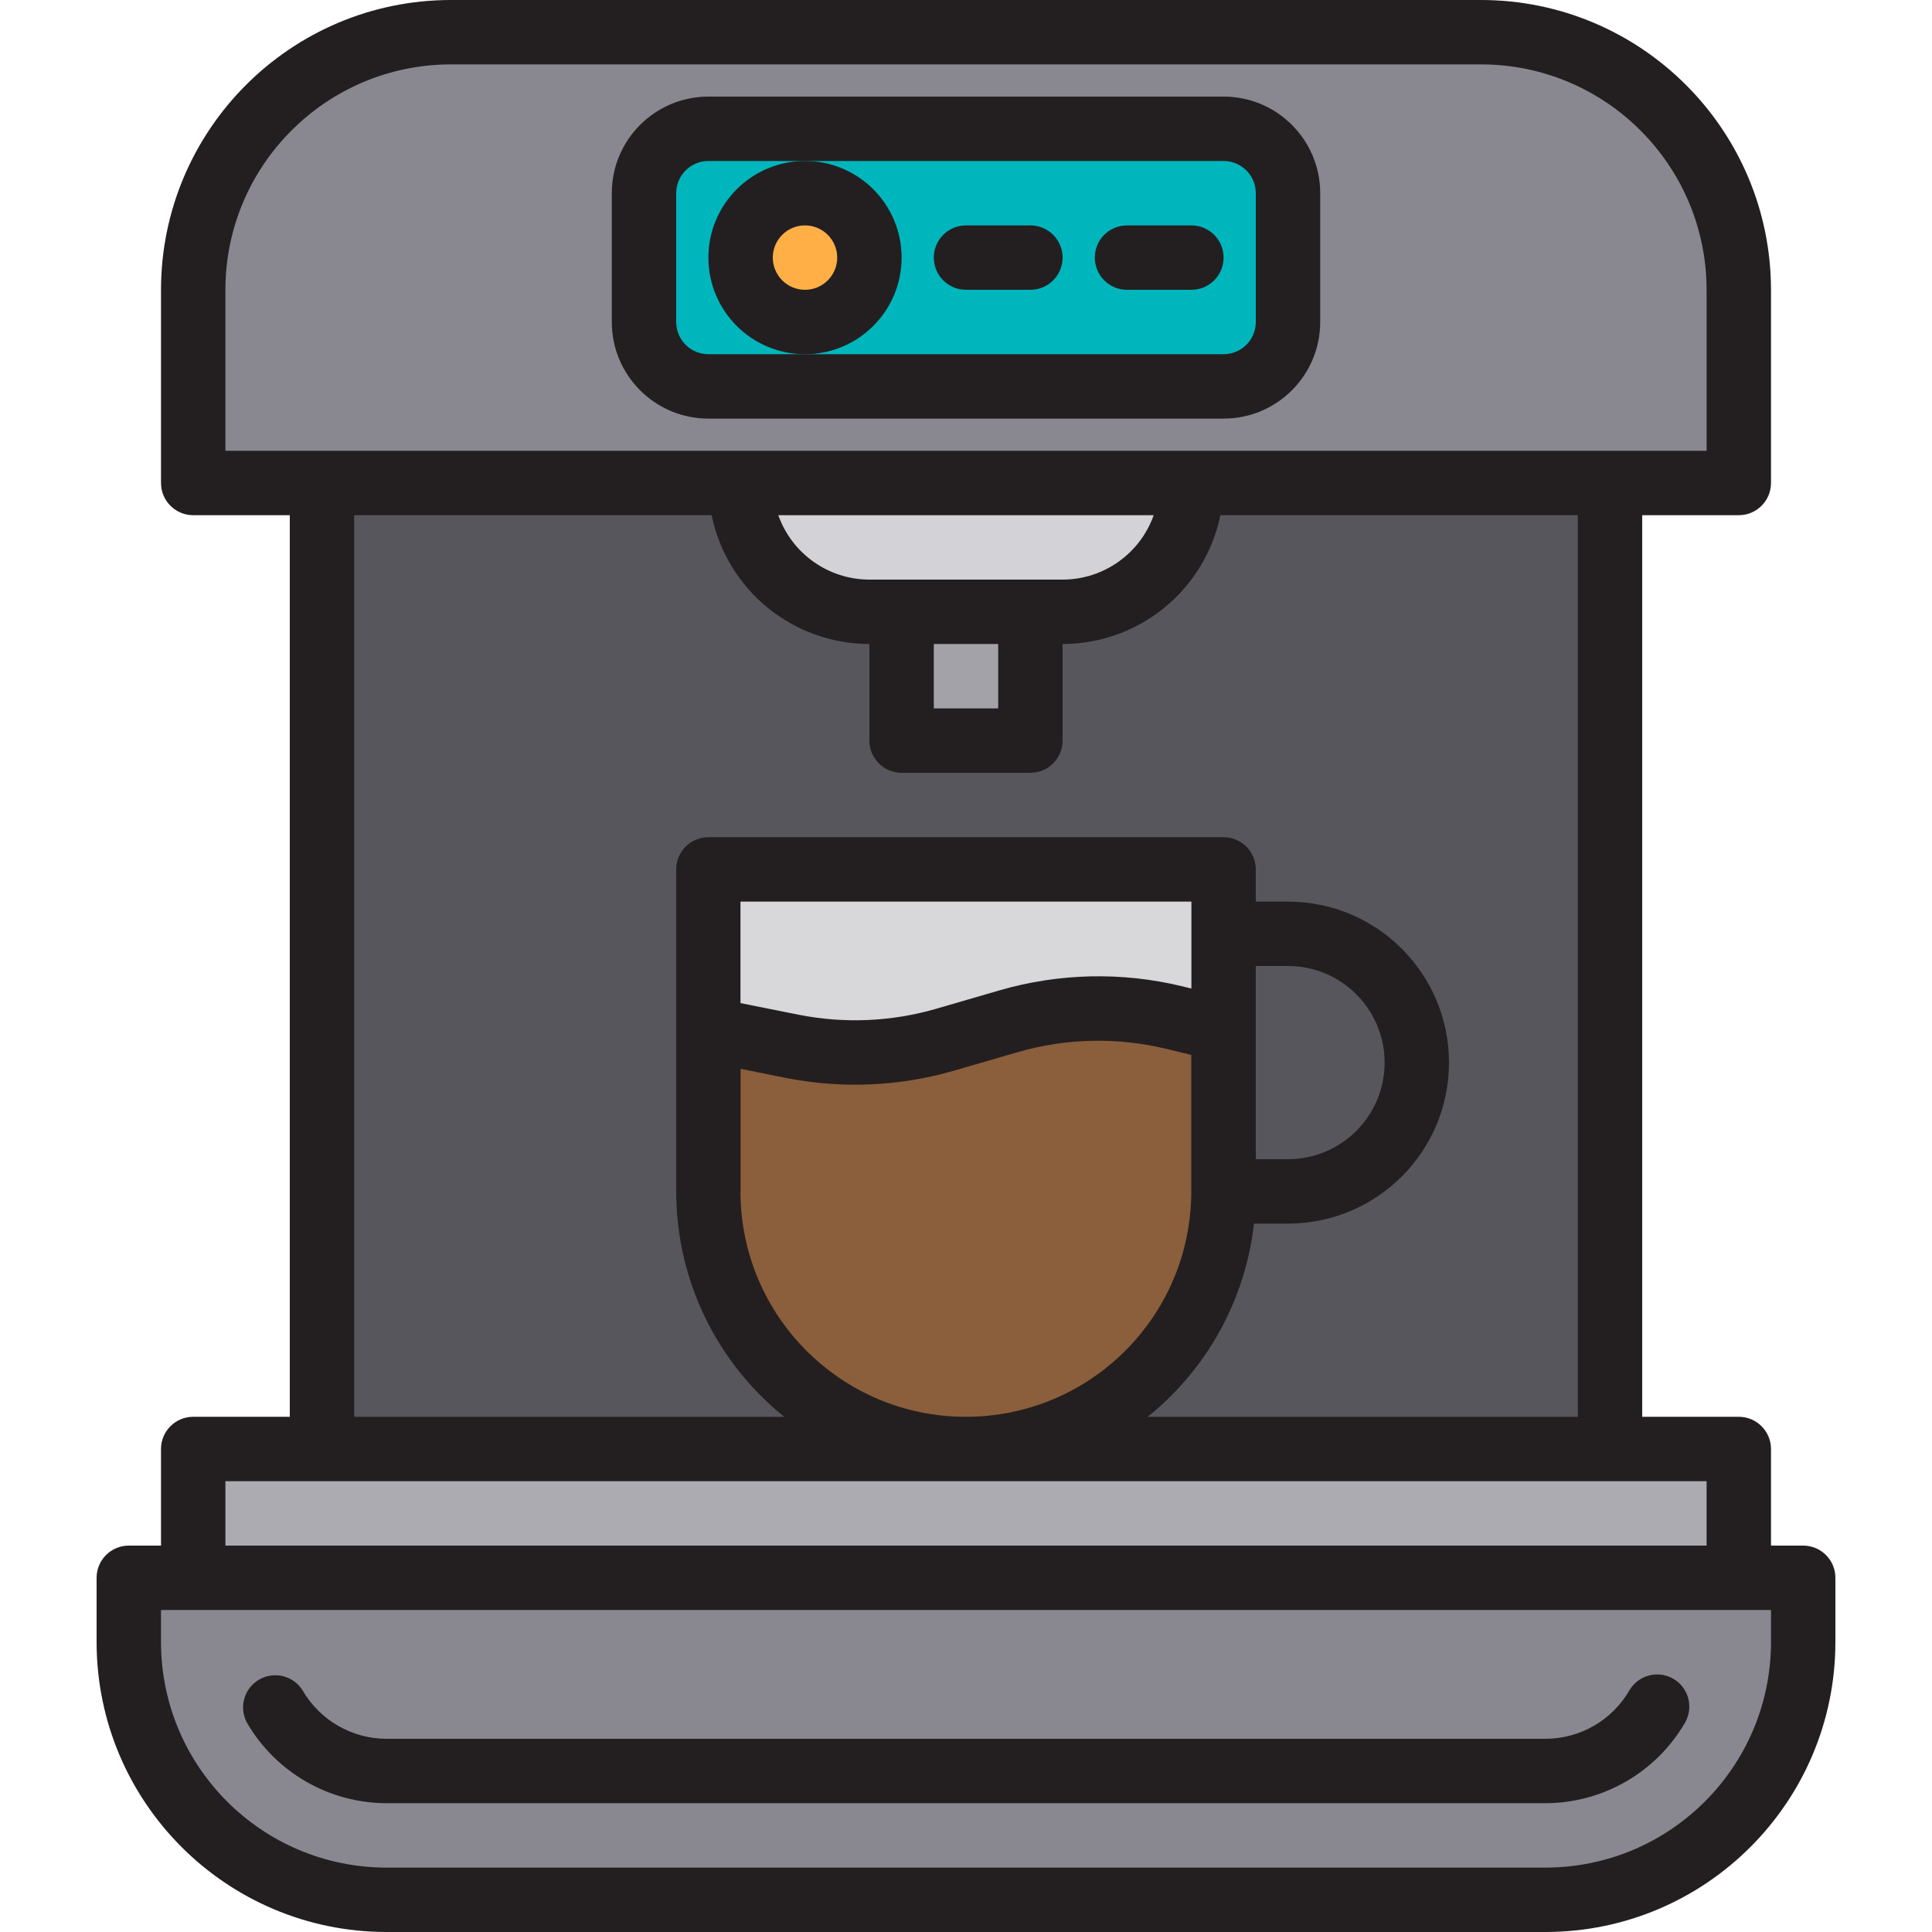 <svg height="480pt" viewBox="-24 0 480 480" width="480pt" xmlns="http://www.w3.org/2000/svg"><path d="m272 120h136v-48c0-35.348-28.652-64-64-64h-256c-35.348 0-64 28.652-64 64v48zm-136-40v-32c0-8.836 7.164-16 16-16h128c8.836 0 16 7.164 16 16v32c0 8.836-7.164 16-16 16h-128c-8.836 0-16-7.164-16-16zm0 0" fill="#898890"/><path d="m72 472h288c35.348 0 64-28.652 64-64v-16h-416v16c0 35.348 28.652 64 64 64zm0-32h288c11.43-.004 21.988-6.102 27.703-16-5.715 9.898-16.273 15.996-27.703 16h-288c-11.43-.004-21.988-6.102-27.703-16 5.715 9.898 16.273 15.996 27.703 16zm0 0" fill="#898890"/><path d="m408 360h-384v32h384zm0 0" fill="#acabb1"/><path d="m152 296v-80h128v16h16c17.672 0 32 14.328 32 32s-14.328 32-32 32h-16c0 35.348-28.652 64-64 64h160v-240h-104c0 17.672-14.328 32-32 32h-8v32h-32v-32h-8c-17.672 0-32-14.328-32-32h-104v240h160c-35.348 0-64-28.652-64-64zm0 0" fill="#57565c"/><path d="m210.801 258.328 15.809-4.594c13.418-3.902 27.629-4.215 41.207-.91l12.184 2.961v-39.785h-128v39.785l20.801 4.16c12.613 2.52 25.645 1.965 38-1.617zm0 0" fill="#d8d7da"/><path d="m280 296v-40.215l-12.184-2.961c-13.578-3.305-27.789-2.992-41.207.91l-15.809 4.594c-12.355 3.578-25.391 4.125-38 1.602l-20.801-4.16v40.23c0 35.348 28.652 64 64 64s64-28.652 64-64zm0 0" fill="#8b5e3c"/><path d="m280 296h16c17.672 0 32-14.328 32-32s-14.328-32-32-32h-16zm0 0" fill="#57565c"/><path d="m192 152h48c17.672 0 32-14.328 32-32h-112c0 17.672 14.328 32 32 32zm0 0" fill="#d3d2d6"/><path d="m200 152h32v32h-32zm0 0" fill="#a3a2a9"/><path d="m296 80v-32c0-8.836-7.164-16-16-16h-128c-8.836 0-16 7.164-16 16v32c0 8.836 7.164 16 16 16h128c8.836 0 16-7.164 16-16zm-120 0c-8.836 0-16-7.164-16-16s7.164-16 16-16 16 7.164 16 16-7.164 16-16 16zm80-16" fill="#00b6bd"/><path d="m192 64c0 8.836-7.164 16-16 16s-16-7.164-16-16 7.164-16 16-16 16 7.164 16 16zm0 0" fill="#ffaf46"/><g fill="#231f20"><path d="m424 384h-8v-24c0-4.418-3.582-8-8-8h-24v-224h24c4.418 0 8-3.582 8-8v-48c-.047-39.746-32.254-71.953-72-72h-256c-39.746.047-71.953 32.254-72 72v48c0 4.418 3.582 8 8 8h24v224h-24c-4.418 0-8 3.582-8 8v24h-8c-4.418 0-8 3.582-8 8v16c.047 39.746 32.254 71.953 72 72h288c39.746-.047 71.953-32.254 72-72v-16c0-4.418-3.582-8-8-8zm-392-312c.035-30.914 25.086-55.965 56-56h256c30.914.035 55.965 25.086 56 56v40h-368zm176 88h16v16h-16zm-16-16c-10.168-.012-19.23-6.418-22.633-16h93.266c-3.402 9.582-12.465 15.988-22.633 16zm-128-16h88.801c3.828 18.613 20.199 31.977 39.199 32v24c0 4.418 3.582 8 8 8h32c4.418 0 8-3.582 8-8v-24c19-.023 35.371-13.387 39.199-32h88.801v224h-106.848c14.785-11.895 24.273-29.145 26.398-48h8.449c22.09 0 40-17.91 40-40s-17.91-40-40-40h-8v-8c0-4.418-3.582-8-8-8h-128c-4.418 0-8 3.582-8 8v80c.004 21.77 9.879 42.363 26.848 56h-106.848zm96 168v-30.457l11.199 2.25c13.875 2.758 28.211 2.145 41.801-1.785l15.809-4.594c12.078-3.5 24.867-3.777 37.086-.797l6.074 1.473v33.91c0 30.93-25.074 56-56 56-30.93 0-56-25.07-56-56zm128-56h8c13.254 0 24 10.746 24 24s-10.746 24-24 24h-8zm-16 5.602-2.289-.562c-14.941-3.625-30.57-3.277-45.336 1l-15.809 4.594c-11.117 3.219-22.848 3.723-34.199 1.465l-14.398-2.883v-25.215h112.031zm-240 122.398h368v16h-368zm384 40c-.035 30.914-25.086 55.965-56 56h-288c-30.914-.035-55.965-25.086-56-56v-8h400zm0 0"/><path d="m391.719 417.078c-3.82-2.203-8.707-.898-10.918 2.922-4.309 7.414-12.227 11.98-20.801 12h-288c-8.574-.02-16.492-4.586-20.801-12-2.273-3.676-7.059-4.883-10.805-2.719-3.742 2.164-5.09 6.91-3.043 10.719 7.176 12.348 20.367 19.965 34.648 20h288c14.277-.043 27.461-7.656 34.633-20 2.207-3.82.902-8.707-2.914-10.922zm0 0"/><path d="m152 104h128c13.254 0 24-10.746 24-24v-32c0-13.254-10.746-24-24-24h-128c-13.254 0-24 10.746-24 24v32c0 13.254 10.746 24 24 24zm-8-56c0-4.418 3.582-8 8-8h128c4.418 0 8 3.582 8 8v32c0 4.418-3.582 8-8 8h-128c-4.418 0-8-3.582-8-8zm0 0"/><path d="m152 64c0 13.254 10.746 24 24 24s24-10.746 24-24-10.746-24-24-24-24 10.746-24 24zm24-8c4.418 0 8 3.582 8 8s-3.582 8-8 8-8-3.582-8-8 3.582-8 8-8zm0 0"/><path d="m216 72h16c4.418 0 8-3.582 8-8s-3.582-8-8-8h-16c-4.418 0-8 3.582-8 8s3.582 8 8 8zm0 0"/><path d="m256 72h16c4.418 0 8-3.582 8-8s-3.582-8-8-8h-16c-4.418 0-8 3.582-8 8s3.582 8 8 8zm0 0"/></g></svg>